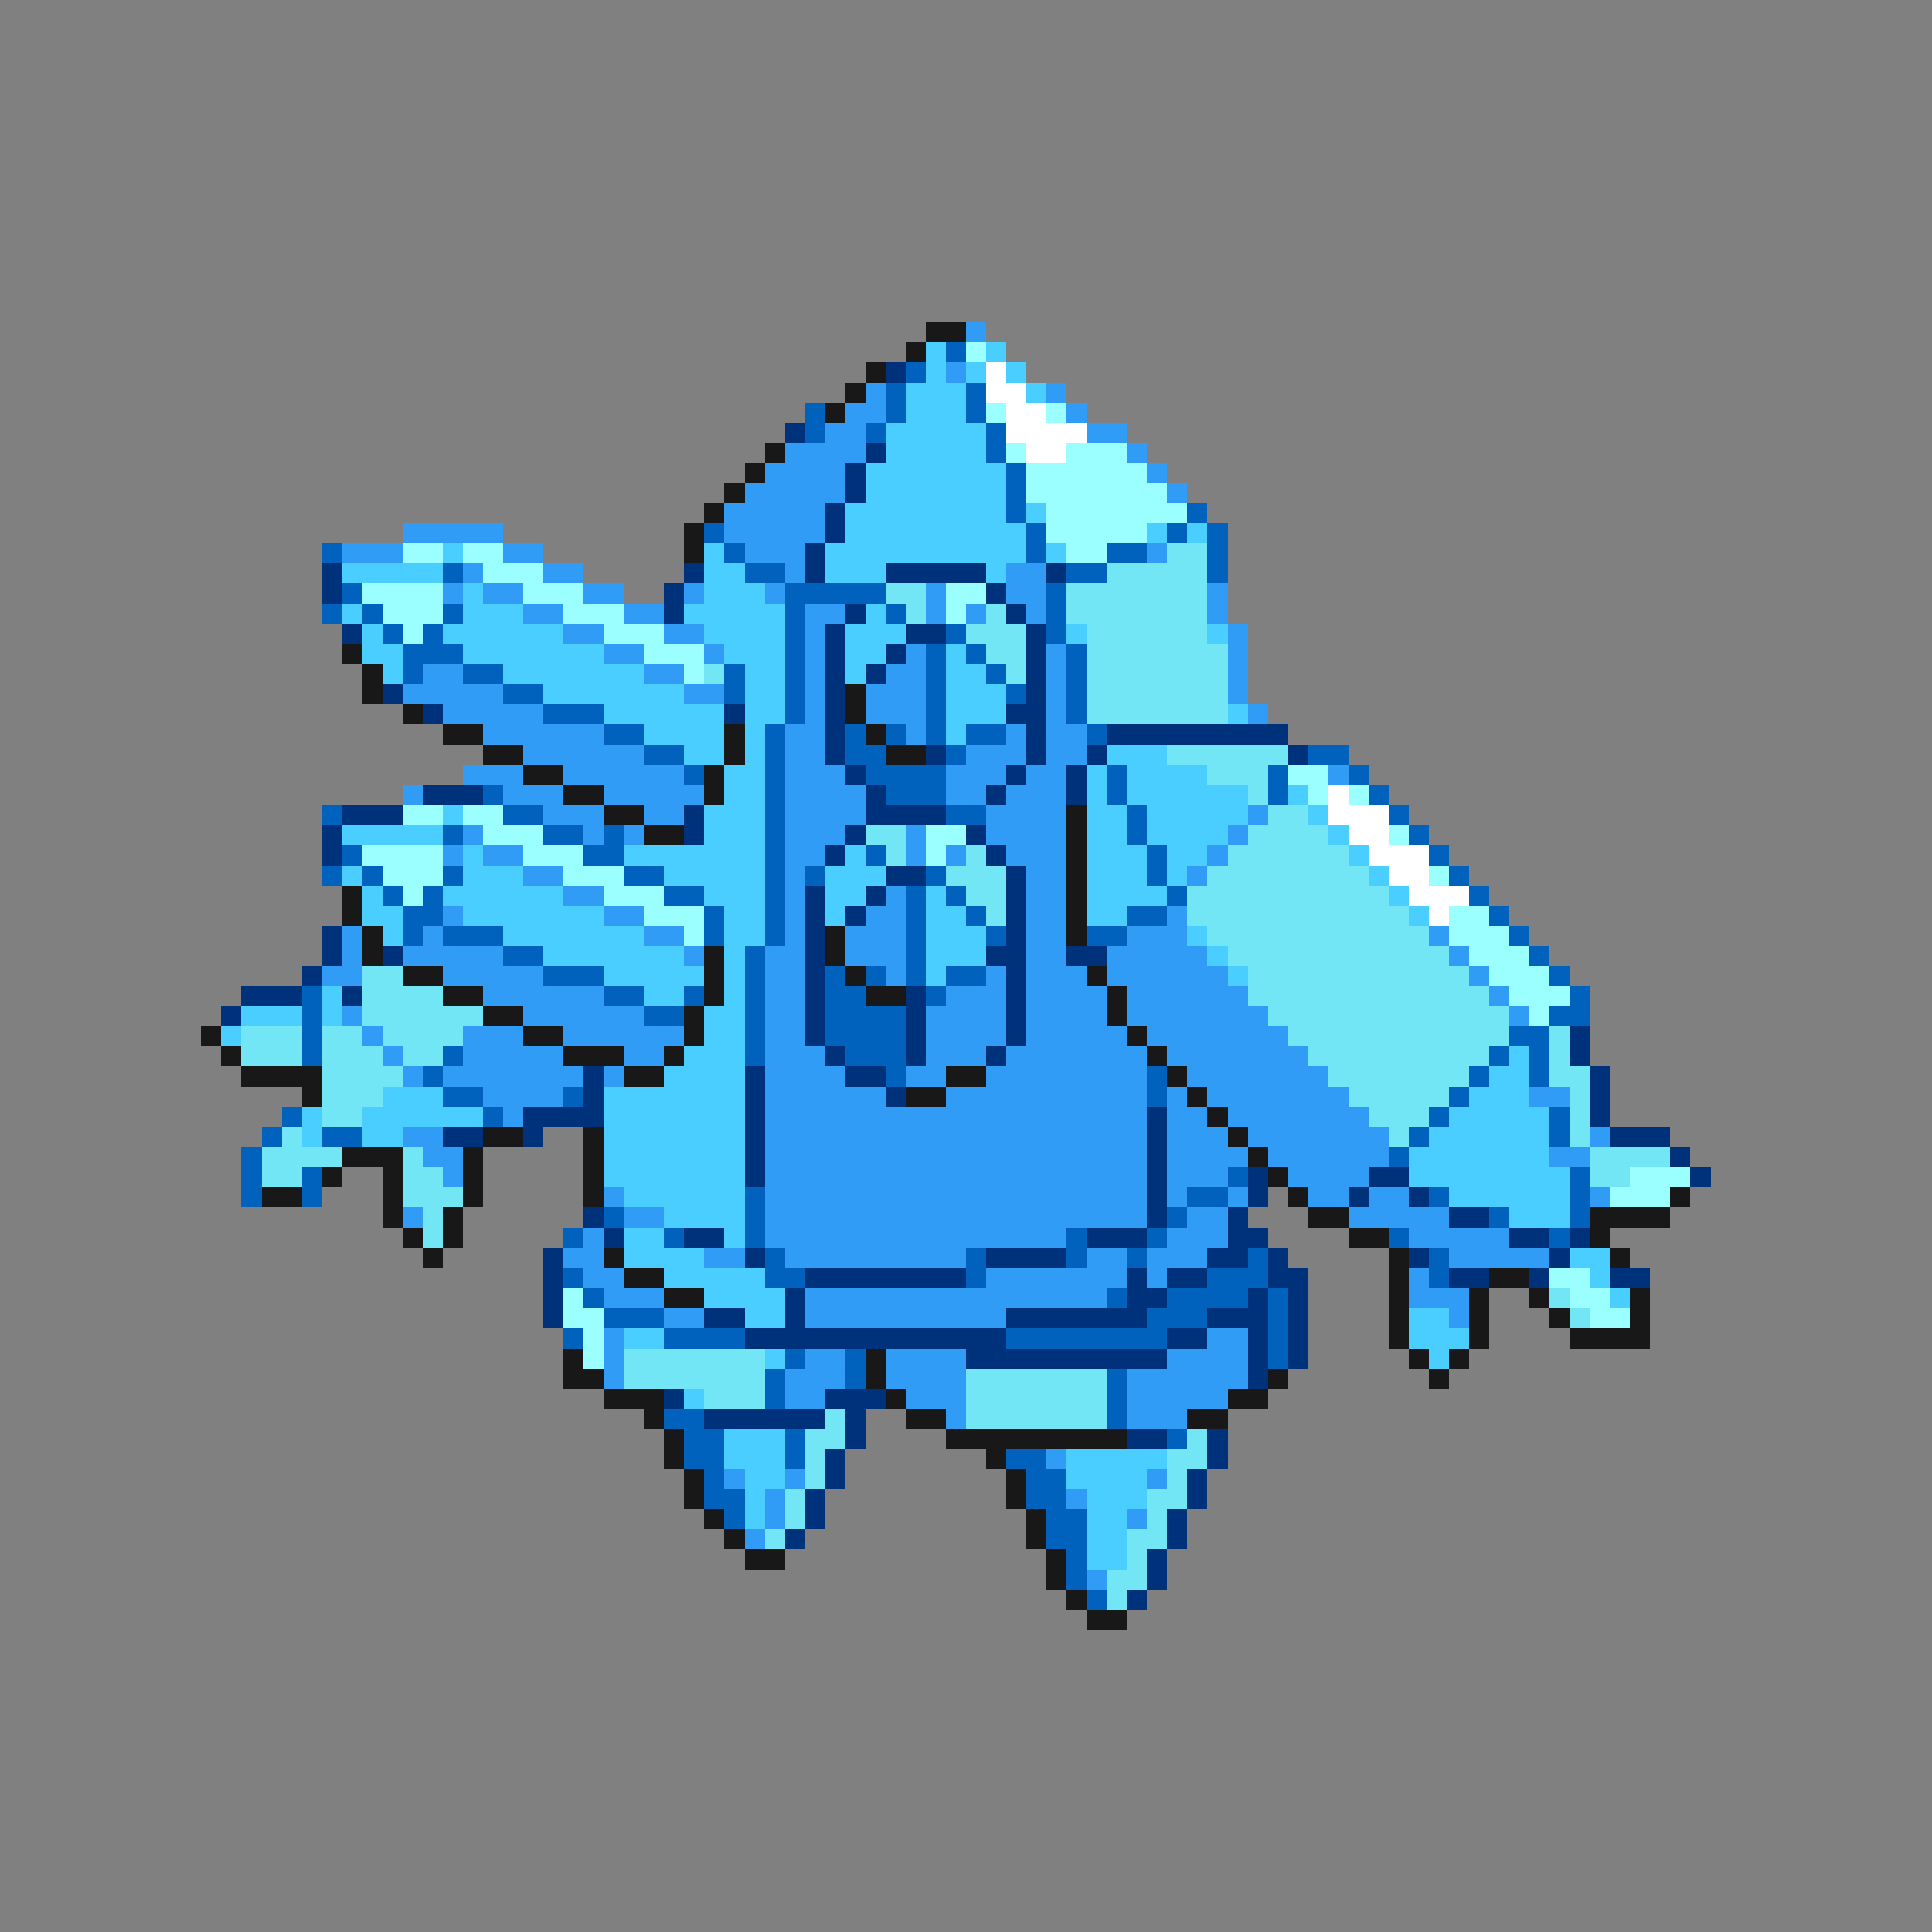 <svg xmlns="http://www.w3.org/2000/svg" viewBox="0 -0.5 96 96" shape-rendering="crispEdges">
<rect x="0" y="-0.5" width="96" height="96" fill="#808080" stroke="none"/>
<path stroke="#181818" d="M46 16h2M45 17h1M43 18h1M42 19h1M41 20h1M38 22h1M37 23h1M36 24h1M35 25h1M34 26h1M34 27h1M17 32h1M18 33h1M18 34h1M42 34h1M20 35h1M42 35h1M22 36h2M36 36h1M43 36h1M24 37h2M36 37h1M44 37h2M26 38h2M35 38h1M28 39h2M35 39h1M30 40h2M53 40h1M32 41h2M53 41h1M53 42h1M53 43h1M17 44h1M53 44h1M17 45h1M53 45h1M18 46h1M41 46h1M53 46h1M18 47h1M35 47h1M41 47h1M20 48h2M35 48h1M42 48h1M54 48h1M22 49h2M35 49h1M43 49h2M55 49h1M24 50h2M34 50h1M55 50h1M10 51h1M26 51h2M34 51h1M56 51h1M11 52h1M28 52h3M33 52h1M57 52h1M12 53h4M31 53h2M47 53h2M58 53h1M15 54h1M45 54h2M59 54h1M60 55h1M24 56h2M29 56h1M61 56h1M17 57h3M23 57h1M29 57h1M62 57h1M16 58h1M19 58h1M23 58h1M29 58h1M63 58h1M13 59h2M19 59h1M23 59h1M29 59h1M64 59h1M83 59h1M19 60h1M22 60h1M65 60h2M79 60h4M20 61h1M22 61h1M67 61h2M79 61h1M21 62h1M30 62h1M69 62h1M80 62h1M31 63h2M69 63h1M74 63h2M33 64h2M69 64h1M73 64h1M76 64h1M81 64h1M69 65h1M73 65h1M77 65h1M81 65h1M69 66h1M73 66h1M78 66h4M28 67h1M43 67h1M70 67h1M72 67h1M28 68h2M43 68h1M63 68h1M71 68h1M30 69h3M44 69h1M61 69h2M32 70h1M45 70h2M59 70h2M33 71h1M47 71h9M33 72h1M49 72h1M34 73h1M50 73h1M34 74h1M50 74h1M35 75h1M51 75h1M36 76h1M51 76h1M37 77h2M52 77h1M52 78h1M53 79h1M54 80h2" />
<path stroke="#319cf6" d="M48 16h1M47 18h1M43 19h1M52 19h1M42 20h2M53 20h1M41 21h2M54 21h2M39 22h4M56 22h1M38 23h4M57 23h1M37 24h5M58 24h1M36 25h5M20 26h5M36 26h5M17 27h3M25 27h2M37 27h3M57 27h1M23 28h1M27 28h2M39 28h1M50 28h2M22 29h1M24 29h2M29 29h2M34 29h1M38 29h1M46 29h1M50 29h2M60 29h1M26 30h2M31 30h2M40 30h2M46 30h1M48 30h1M51 30h1M60 30h1M28 31h2M33 31h2M40 31h1M61 31h1M30 32h2M35 32h1M40 32h1M45 32h1M52 32h1M61 32h1M21 33h2M32 33h2M40 33h1M44 33h2M52 33h1M61 33h1M20 34h5M34 34h2M40 34h1M43 34h3M52 34h1M61 34h1M22 35h5M40 35h1M43 35h3M52 35h1M62 35h1M24 36h6M39 36h2M45 36h1M50 36h1M52 36h2M26 37h6M39 37h2M48 37h3M52 37h2M23 38h3M28 38h6M39 38h3M47 38h3M51 38h2M66 38h1M20 39h1M25 39h3M30 39h5M39 39h4M47 39h2M50 39h3M27 40h3M32 40h2M39 40h4M49 40h4M62 40h1M23 41h1M29 41h1M31 41h1M39 41h3M45 41h1M49 41h4M61 41h1M22 42h1M24 42h2M39 42h2M45 42h1M47 42h1M50 42h3M60 42h1M26 43h2M39 43h1M51 43h2M59 43h1M28 44h2M39 44h1M44 44h1M51 44h2M22 45h1M30 45h2M39 45h1M43 45h2M51 45h2M58 45h1M17 46h1M21 46h1M32 46h2M39 46h1M42 46h3M51 46h2M56 46h3M71 46h1M17 47h1M20 47h5M34 47h1M38 47h2M42 47h3M51 47h2M55 47h5M72 47h1M16 48h2M22 48h5M38 48h2M44 48h1M49 48h1M51 48h3M55 48h6M73 48h1M24 49h6M38 49h2M47 49h3M51 49h4M56 49h6M74 49h1M17 50h1M26 50h6M38 50h2M46 50h4M51 50h4M56 50h7M75 50h1M18 51h1M23 51h3M28 51h6M38 51h2M46 51h4M51 51h5M57 51h7M19 52h1M23 52h5M31 52h2M38 52h3M46 52h3M50 52h7M58 52h7M20 53h1M22 53h7M30 53h1M38 53h4M45 53h2M49 53h8M59 53h7M24 54h4M38 54h6M47 54h10M58 54h1M60 54h7M76 54h2M25 55h1M38 55h19M58 55h2M61 55h7M20 56h2M38 56h19M58 56h3M62 56h7M79 56h1M21 57h2M38 57h19M58 57h4M63 57h6M77 57h2M22 58h1M38 58h19M58 58h3M64 58h4M30 59h1M38 59h19M58 59h1M61 59h1M65 59h2M68 59h2M79 59h1M20 60h1M31 60h2M38 60h19M59 60h2M67 60h5M29 61h1M38 61h15M58 61h3M70 61h5M28 62h2M35 62h2M39 62h9M54 62h2M57 62h3M72 62h5M29 63h2M49 63h7M57 63h1M70 63h1M30 64h3M40 64h15M70 64h3M33 65h2M40 65h10M72 65h1M30 66h1M60 66h2M30 67h1M40 67h2M44 67h4M58 67h4M30 68h1M39 68h3M44 68h4M56 68h6M39 69h2M45 69h3M56 69h5M47 70h1M56 70h3M52 72h1M36 73h1M39 73h1M57 73h1M38 74h1M53 74h1M38 75h1M56 75h1M37 76h1M54 78h1" />
<path stroke="#4acdff" d="M46 17h1M49 17h1M46 18h1M48 18h1M50 18h1M45 19h3M51 19h1M45 20h3M44 21h5M44 22h5M43 23h7M43 24h7M42 25h8M51 25h1M42 26h9M57 26h1M59 26h1M22 27h1M35 27h1M41 27h10M52 27h1M17 28h5M35 28h2M41 28h3M49 28h1M23 29h1M35 29h3M17 30h1M23 30h3M34 30h5M43 30h1M18 31h1M22 31h6M35 31h4M42 31h3M53 31h1M60 31h1M18 32h2M23 32h7M36 32h3M42 32h2M47 32h1M19 33h1M25 33h7M37 33h2M42 33h1M47 33h2M27 34h7M37 34h2M47 34h3M30 35h6M37 35h2M47 35h3M61 35h1M32 36h4M37 36h1M47 36h1M34 37h2M37 37h1M55 37h3M36 38h2M54 38h1M56 38h4M36 39h2M54 39h1M56 39h6M64 39h1M22 40h1M35 40h3M54 40h2M57 40h5M65 40h1M17 41h5M35 41h3M54 41h2M57 41h4M66 41h1M23 42h1M31 42h7M42 42h1M54 42h3M58 42h2M67 42h1M17 43h1M23 43h3M33 43h5M41 43h3M54 43h3M58 43h1M68 43h1M18 44h1M22 44h6M35 44h3M41 44h2M46 44h1M54 44h4M69 44h1M18 45h2M23 45h7M36 45h2M41 45h1M46 45h2M54 45h2M70 45h1M19 46h1M25 46h7M36 46h2M46 46h3M59 46h1M27 47h7M36 47h1M46 47h3M60 47h1M30 48h5M36 48h1M46 48h1M61 48h1M16 49h1M32 49h2M36 49h1M12 50h3M16 50h1M35 50h2M11 51h1M35 51h2M34 52h3M75 52h1M33 53h4M74 53h2M19 54h3M30 54h7M73 54h3M15 55h1M18 55h6M30 55h7M72 55h5M15 56h1M18 56h2M30 56h7M71 56h6M30 57h7M70 57h7M30 58h7M70 58h8M31 59h6M72 59h6M33 60h4M75 60h3M31 61h2M36 61h1M31 62h4M78 62h2M33 63h5M79 63h1M35 64h4M80 64h1M37 65h2M70 65h2M31 66h2M70 66h3M38 67h1M71 67h1M34 69h1M36 71h3M36 72h3M53 72h5M37 73h2M53 73h4M37 74h1M54 74h3M37 75h1M54 75h2M54 76h2M54 77h2" />
<path stroke="#0062bd" d="M47 17h1M45 18h1M44 19h1M48 19h1M40 20h1M44 20h1M48 20h1M40 21h1M43 21h1M49 21h1M49 22h1M50 23h1M50 24h1M50 25h1M59 25h1M35 26h1M51 26h1M58 26h1M60 26h1M16 27h1M36 27h1M51 27h1M55 27h2M60 27h1M22 28h1M37 28h2M53 28h2M60 28h1M17 29h1M39 29h5M52 29h1M16 30h1M18 30h1M22 30h1M39 30h1M44 30h1M52 30h1M19 31h1M21 31h1M39 31h1M47 31h1M52 31h1M20 32h3M39 32h1M46 32h1M48 32h1M53 32h1M20 33h1M23 33h2M36 33h1M39 33h1M46 33h1M49 33h1M53 33h1M25 34h2M36 34h1M39 34h1M46 34h1M50 34h1M53 34h1M27 35h3M39 35h1M46 35h1M53 35h1M30 36h2M38 36h1M42 36h1M44 36h1M46 36h1M48 36h2M54 36h1M32 37h2M38 37h1M42 37h2M47 37h1M65 37h2M34 38h1M38 38h1M43 38h4M55 38h1M63 38h1M67 38h1M24 39h1M38 39h1M44 39h3M55 39h1M63 39h1M68 39h1M16 40h1M25 40h2M38 40h1M47 40h2M56 40h1M69 40h1M22 41h1M27 41h2M30 41h1M38 41h1M56 41h1M70 41h1M17 42h1M29 42h2M38 42h1M43 42h1M57 42h1M71 42h1M16 43h1M18 43h1M22 43h1M31 43h2M38 43h1M40 43h1M46 43h1M57 43h1M72 43h1M19 44h1M21 44h1M33 44h2M38 44h1M45 44h1M47 44h1M58 44h1M73 44h1M20 45h2M35 45h1M38 45h1M45 45h1M48 45h1M56 45h2M74 45h1M20 46h1M22 46h3M35 46h1M38 46h1M45 46h1M49 46h1M54 46h2M75 46h1M25 47h2M37 47h1M45 47h1M76 47h1M27 48h3M37 48h1M41 48h1M43 48h1M45 48h1M47 48h2M77 48h1M15 49h1M30 49h2M34 49h1M37 49h1M41 49h2M46 49h1M78 49h1M15 50h1M32 50h2M37 50h1M41 50h4M77 50h2M15 51h1M37 51h1M41 51h4M75 51h2M15 52h1M22 52h1M37 52h1M42 52h3M74 52h1M76 52h1M21 53h1M44 53h1M57 53h1M73 53h1M76 53h1M22 54h2M28 54h1M57 54h1M72 54h1M14 55h1M24 55h1M71 55h1M77 55h1M13 56h1M16 56h2M70 56h1M77 56h1M12 57h1M69 57h1M12 58h1M15 58h1M61 58h1M78 58h1M12 59h1M15 59h1M37 59h1M59 59h2M71 59h1M78 59h1M30 60h1M37 60h1M58 60h1M74 60h1M78 60h1M28 61h1M33 61h1M37 61h1M53 61h1M57 61h1M69 61h1M77 61h1M38 62h1M48 62h1M53 62h1M56 62h1M62 62h1M71 62h1M28 63h1M38 63h2M48 63h1M60 63h3M71 63h1M29 64h1M55 64h1M58 64h4M63 64h1M30 65h3M57 65h3M63 65h1M28 66h1M33 66h4M50 66h8M63 66h1M39 67h1M42 67h1M63 67h1M38 68h1M42 68h1M55 68h1M38 69h1M55 69h1M33 70h2M55 70h1M34 71h2M39 71h1M58 71h1M34 72h2M39 72h1M50 72h2M35 73h1M51 73h2M35 74h2M51 74h2M36 75h1M52 75h2M52 76h2M53 77h1M53 78h1M54 79h1" />
<path stroke="#9cffff" d="M48 17h1M49 20h1M52 20h1M50 22h1M53 22h3M51 23h6M51 24h7M52 25h7M52 26h5M20 27h2M23 27h2M53 27h2M24 28h3M18 29h4M26 29h3M47 29h2M19 30h3M28 30h3M47 30h1M20 31h1M30 31h3M32 32h3M34 33h1M64 38h2M65 39h1M67 39h1M20 40h2M23 40h2M24 41h3M46 41h2M69 41h1M18 42h4M26 42h3M46 42h1M19 43h3M28 43h3M71 43h1M20 44h1M30 44h3M32 45h3M72 45h2M34 46h1M72 46h3M73 47h3M74 48h3M75 49h3M76 50h1M81 58h3M80 59h3M77 63h2M28 64h1M78 64h2M28 65h2M79 65h2M29 66h1M29 67h1" />
<path stroke="#00317b" d="M44 18h1M39 21h1M43 22h1M42 23h1M42 24h1M41 25h1M41 26h1M40 27h1M16 28h1M34 28h1M40 28h1M44 28h5M52 28h1M16 29h1M33 29h1M49 29h1M33 30h1M42 30h1M50 30h1M17 31h1M41 31h1M45 31h2M51 31h1M41 32h1M44 32h1M51 32h1M41 33h1M43 33h1M51 33h1M19 34h1M41 34h1M51 34h1M21 35h1M36 35h1M41 35h1M50 35h2M41 36h1M51 36h1M55 36h9M41 37h1M46 37h1M51 37h1M54 37h1M64 37h1M42 38h1M50 38h1M53 38h1M21 39h3M43 39h1M49 39h1M53 39h1M17 40h3M34 40h1M43 40h4M16 41h1M34 41h1M42 41h1M48 41h1M16 42h1M41 42h1M49 42h1M44 43h2M50 43h1M40 44h1M43 44h1M50 44h1M40 45h1M42 45h1M50 45h1M16 46h1M40 46h1M50 46h1M16 47h1M19 47h1M40 47h1M49 47h2M53 47h2M15 48h1M40 48h1M50 48h1M12 49h3M17 49h1M40 49h1M45 49h1M50 49h1M11 50h1M40 50h1M45 50h1M50 50h1M40 51h1M45 51h1M50 51h1M78 51h1M41 52h1M45 52h1M49 52h1M78 52h1M29 53h1M37 53h1M42 53h2M79 53h1M29 54h1M37 54h1M44 54h1M79 54h1M26 55h4M37 55h1M57 55h1M79 55h1M22 56h2M26 56h1M37 56h1M57 56h1M80 56h3M37 57h1M57 57h1M83 57h1M37 58h1M57 58h1M62 58h1M68 58h2M84 58h1M57 59h1M62 59h1M67 59h1M70 59h1M29 60h1M57 60h1M61 60h1M72 60h2M30 61h1M34 61h2M54 61h3M61 61h2M75 61h2M78 61h1M27 62h1M37 62h1M49 62h4M60 62h2M63 62h1M70 62h1M77 62h1M27 63h1M40 63h8M56 63h1M58 63h2M63 63h2M72 63h2M76 63h1M80 63h2M27 64h1M39 64h1M56 64h2M62 64h1M64 64h1M27 65h1M35 65h2M39 65h1M50 65h7M60 65h3M64 65h1M37 66h13M58 66h2M62 66h1M64 66h1M48 67h10M62 67h1M64 67h1M62 68h1M33 69h1M41 69h3M35 70h6M42 70h1M42 71h1M56 71h2M60 71h1M41 72h1M60 72h1M41 73h1M59 73h1M40 74h1M59 74h1M40 75h1M58 75h1M39 76h1M58 76h1M57 77h1M57 78h1M56 79h1" />
<path stroke="#ffffff" d="M49 18h1M49 19h2M50 20h2M50 21h4M51 22h2M66 39h1M66 40h3M67 41h2M68 42h3M69 43h2M70 44h3M71 45h1" />
<path stroke="#73e6f6" d="M58 27h2M55 28h5M44 29h2M53 29h7M45 30h1M49 30h1M53 30h7M48 31h3M54 31h6M49 32h2M54 32h7M35 33h1M50 33h1M54 33h7M54 34h7M54 35h7M58 37h6M60 38h3M62 39h1M63 40h2M43 41h2M62 41h4M44 42h1M48 42h1M61 42h6M47 43h3M60 43h8M48 44h2M59 44h10M49 45h1M59 45h11M60 46h11M61 47h11M18 48h2M62 48h11M18 49h4M62 49h12M18 50h6M63 50h12M12 51h3M16 51h2M19 51h4M64 51h11M77 51h1M12 52h3M16 52h3M20 52h2M65 52h9M77 52h1M16 53h4M66 53h7M77 53h2M16 54h3M67 54h5M78 54h1M16 55h2M68 55h3M78 55h1M14 56h1M69 56h1M78 56h1M13 57h4M20 57h1M79 57h4M13 58h2M20 58h2M79 58h2M20 59h3M21 60h1M21 61h1M77 64h1M78 65h1M31 67h7M31 68h7M48 68h7M35 69h3M48 69h7M41 70h1M48 70h7M40 71h2M59 71h1M40 72h1M58 72h2M40 73h1M58 73h1M39 74h1M57 74h2M39 75h1M57 75h1M38 76h1M56 76h2M56 77h1M55 78h2M55 79h1" />
</svg>
